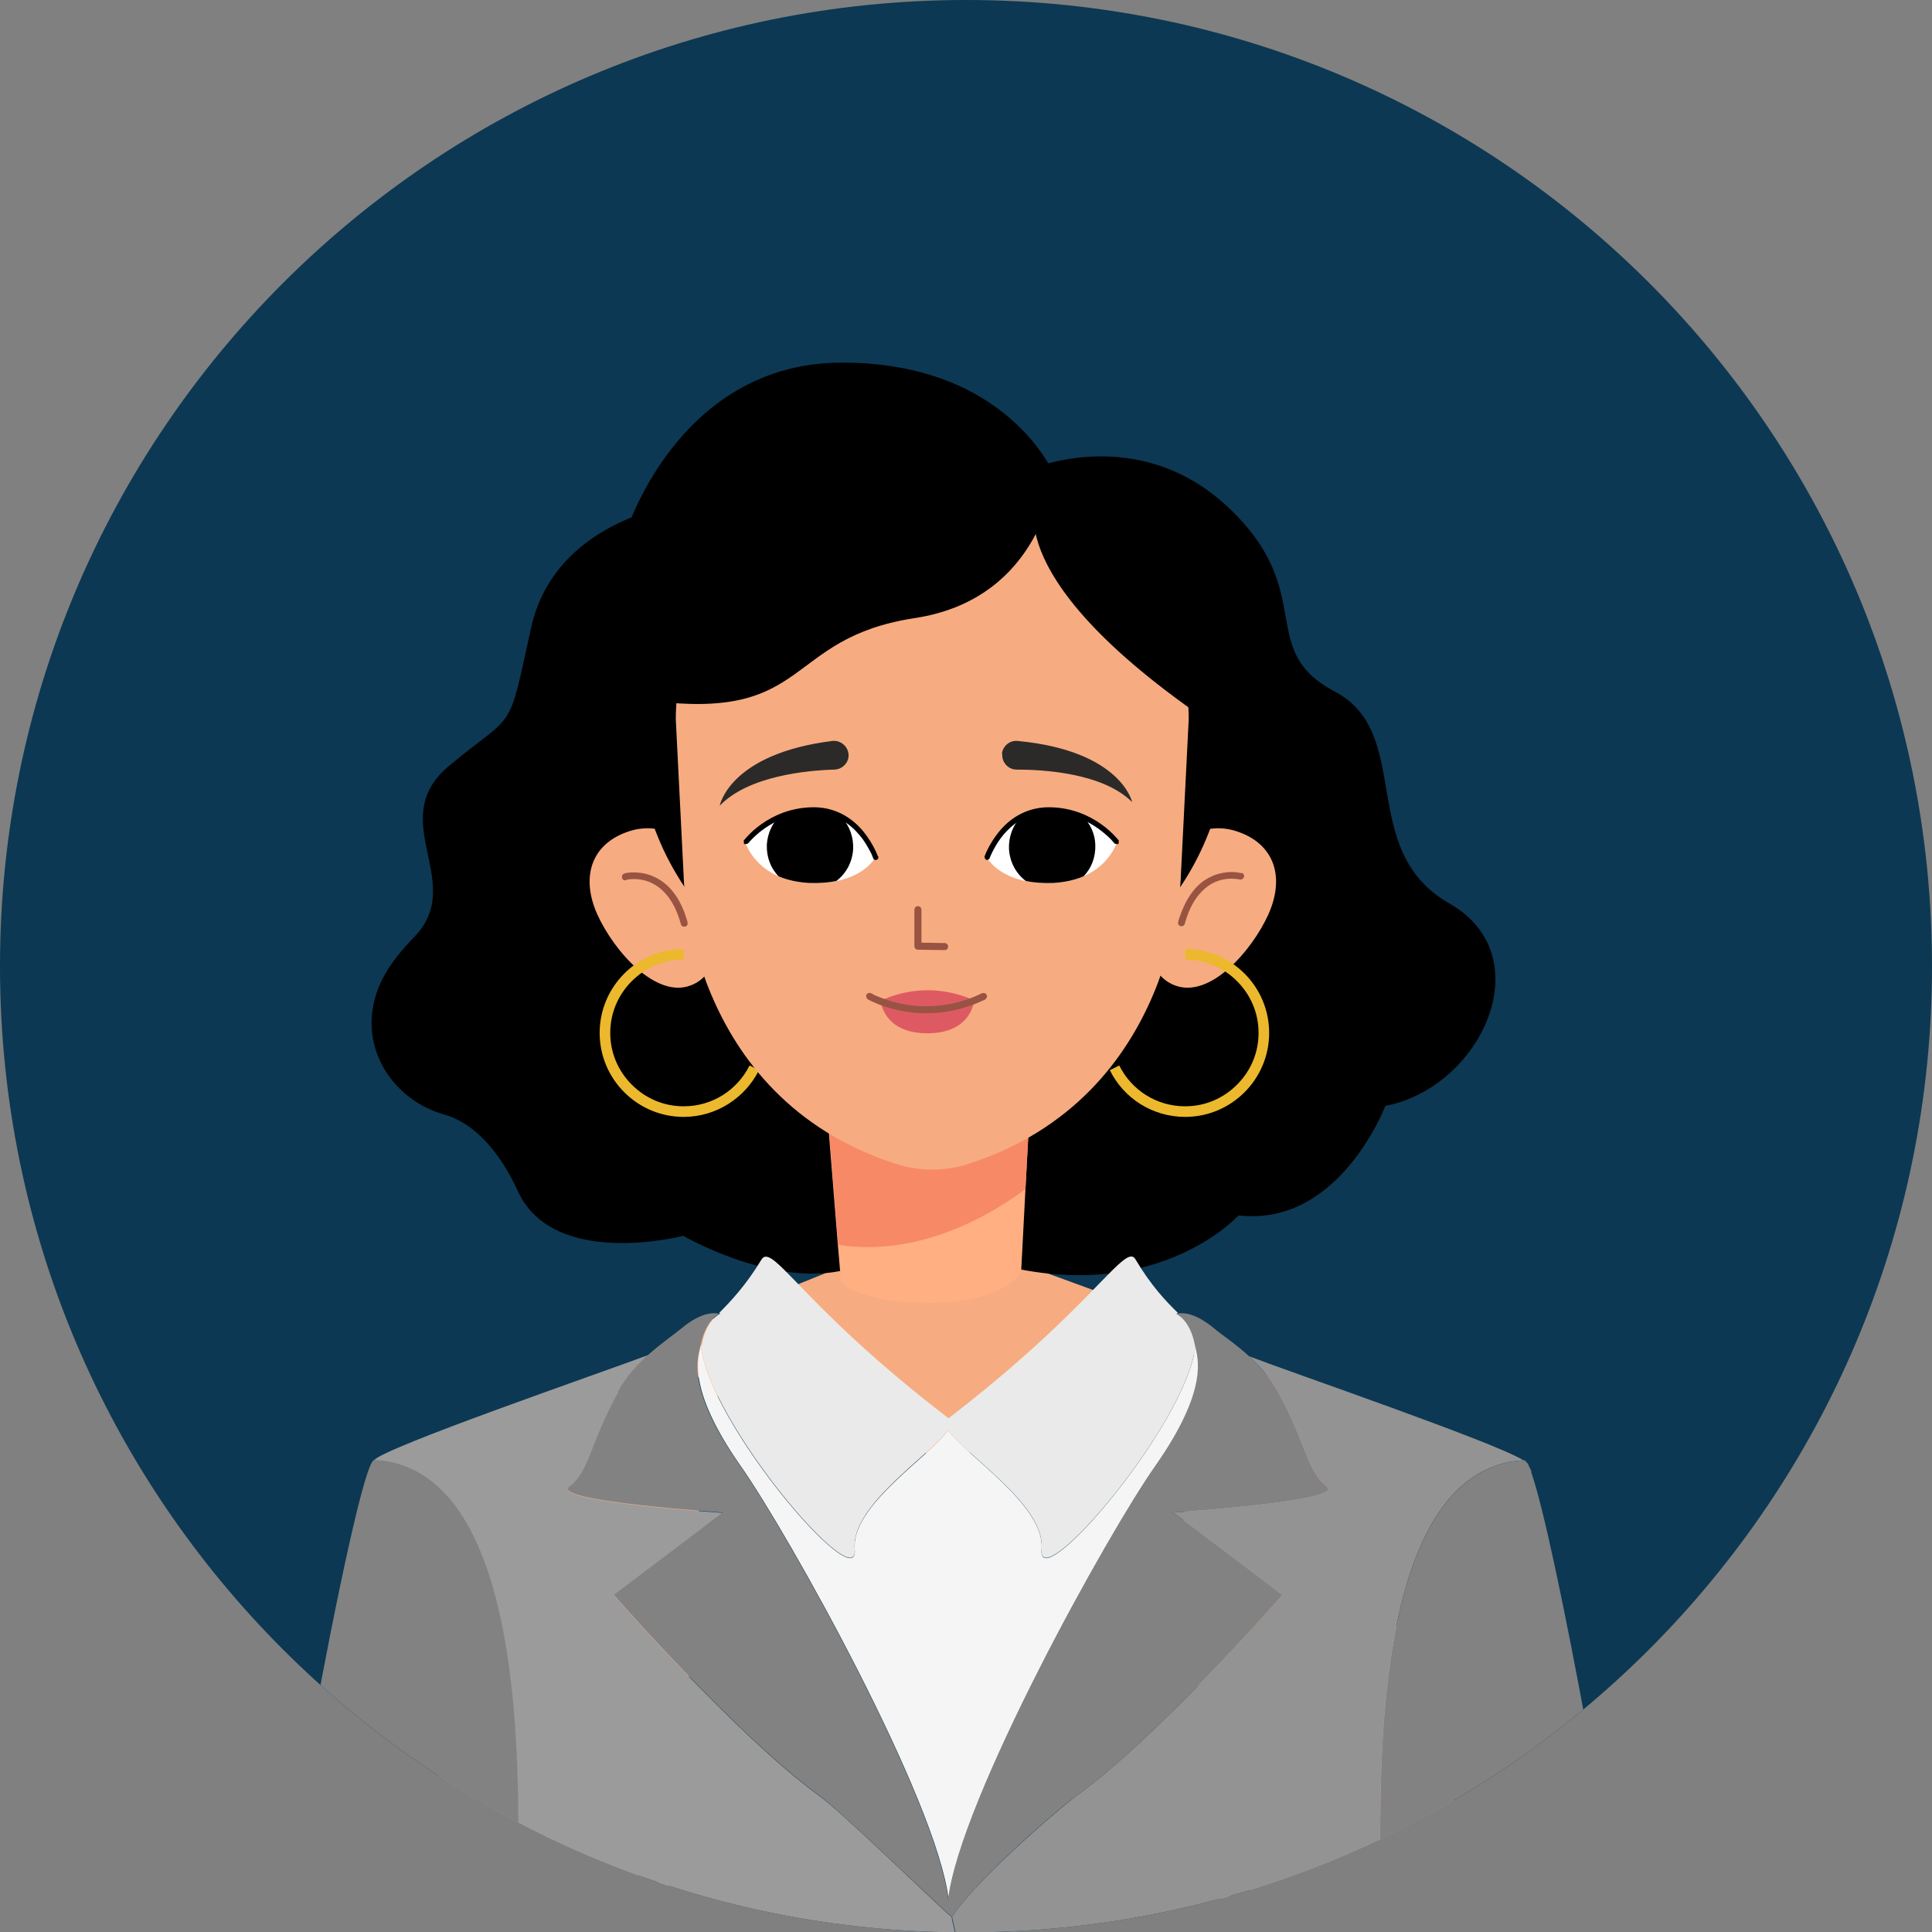 <?xml version="1.0" encoding="UTF-8"?>
<!DOCTYPE svg PUBLIC "-//W3C//DTD SVG 1.1//EN" "http://www.w3.org/Graphics/SVG/1.1/DTD/svg11.dtd">
<!-- Creator: CorelDRAW X6 -->
<svg xmlns="http://www.w3.org/2000/svg" xml:space="preserve" width="50mm" height="50mm" version="1.1" style="shape-rendering:geometricPrecision; text-rendering:geometricPrecision; image-rendering:optimizeQuality; fill-rule:evenodd; clip-rule:evenodd"
viewBox="0 0 4923 4923"
 xmlns:xlink="http://www.w3.org/1999/xlink">
 <rect x="0" y="0" width="4923" height="4923" fill="#808080" stroke="none"/>
 <defs>
  <style type="text/css">
   <![CDATA[
    .str0 {stroke:#31314B;stroke-width:7.503}
    .fil22 {fill:none}
    .fil6 {fill:#84919A}
    .fil2 {fill:#F6AC80}
    .fil8 {fill:black}
    .fil0 {fill:#0C3853}
    .fil16 {fill:#291FAC}
    .fil15 {fill:#31314B}
    .fil21 {fill:#828282}
    .fil18 {fill:#939393}
    .fil9 {fill:#995342}
    .fil20 {fill:#9B9B9B}
    .fil5 {fill:#C11C56}
    .fil12 {fill:#DE5A62}
    .fil19 {fill:#EAEAEA}
    .fil11 {fill:#ECB82D}
    .fil3 {fill:#F0E3E7}
    .fil17 {fill:whitesmoke}
    .fil7 {fill:#FFAF82}
    .fil13 {fill:white}
    .fil14 {fill:#2B2A29;fill-rule:nonzero}
    .fil4 {fill:#C11C56;fill-rule:nonzero}
    .fil10 {fill:#F78967;fill-rule:nonzero}
    .fil1 {fill:#FFAF82;fill-rule:nonzero}
   ]]>
  </style>
   <clipPath id="id0">
    <path d="M4923 2462c0,1360 -1102,2462 -2461,2462 -1360,0 -2462,-1102 -2462,-2462 0,-1359 1102,-2462 2462,-2462 1360,0 2461,1102 2461,2462z"/>
   </clipPath>
 </defs>
 <g id="Layer_x0020_1">
  <path class="fil0" d="M4923 2462c0,1360 -1102,2462 -2461,2462 -1360,0 -2462,-1102 -2462,-2462 0,-1359 1102,-2462 2462,-2462 1360,0 2461,1102 2461,2462z"/>
  <g style="clip-path:url(#id0)">
   <g id="_1824106096">
    <g>
     <g>
      <g>
       <path id="1" class="fil1" d="M3926 7342c0,0 -40,132 -84,228 -44,96 -14,170 -40,257 -26,87 77,80 97,-11 20,-91 11,-134 30,-137 19,-3 73,219 81,282 8,64 -5,223 19,248 24,25 81,-65 63,-231 -18,-166 -5,-162 -5,-162 0,0 16,64 32,134 16,69 17,154 13,201 -3,47 45,71 59,45 14,-25 37,-190 18,-255 -19,-64 -42,-175 -42,-175 0,0 63,148 74,187 11,38 -7,184 26,211 14,11 58,-4 51,-212 0,0 -15,-102 -37,-164 0,0 34,47 51,110 15,56 23,114 28,170 5,56 54,49 54,-50 0,-99 -17,-209 -45,-262 -28,-53 -69,-362 -151,-475l-291 61z"/>
      </g>
     </g>
     <g>
      <path class="fil1" d="M2992 4032c0,0 245,1135 444,1515 0,0 102,501 483,1815 0,0 199,79 315,-72 0,0 -213,-1451 -324,-1913 0,0 -358,-1628 -710,-1897 0,0 -182,206 -208,552z"/>
     </g>
    </g>
    <g>
     <g>
      <g>
       <path class="fil1" d="M876 7342c0,0 40,132 84,228 44,96 14,170 40,257 26,87 -77,80 -97,-11 -20,-91 -11,-134 -30,-137 -19,-3 -73,219 -81,282 -8,64 5,223 -19,248 -24,25 -81,-65 -63,-231 18,-166 5,-162 5,-162 0,0 -16,64 -32,134 -16,69 -17,154 -13,201 3,47 -45,71 -59,45 -14,-25 -37,-190 -18,-255 19,-64 42,-175 42,-175 0,0 -63,148 -74,187 -11,38 7,184 -26,211 -14,11 -58,-4 -51,-212 0,0 15,-102 37,-164 0,0 -34,47 -51,110 -15,56 -23,114 -28,170 -5,56 -54,49 -54,-50 0,-99 17,-209 45,-262 28,-53 69,-362 151,-475l291 61z"/>
      </g>
     </g>
     <g>
      <path class="fil1" d="M1810 4032c0,0 -245,1135 -444,1515 0,0 -102,501 -483,1815 0,0 -199,79 -315,-72 0,0 213,-1451 324,-1913 0,0 358,-1628 710,-1897 0,0 182,206 208,552z"/>
     </g>
    </g>
    <path class="fil2" d="M1723 3398l648 -262 694 253c0,0 -41,314 -673,314 -632,0 -669,-305 -669,-305z"/>
    <path class="fil3" d="M1728 4881l-218 -731c-2,-6 -9,-10 -15,-8 -6,2 -10,9 -8,15l218 731c2,6 9,10 15,8 6,-2 10,-9 8,-15z"/>
    <path class="fil3" d="M3116 4888l218 -731c2,-6 -2,-13 -8,-15 -6,-2 -13,2 -15,8l-218 731c-2,6 2,13 8,15 6,2 13,-2 15,-8z"/>
    <path class="fil4" d="M3012 4873c0,0 -503,356 -1228,22 0,0 677,182 1228,-22z"/>
    <path class="fil5" d="M1944 12998c0,0 10,-16 16,-29 6,-13 16,-34 22,-57 5,-22 7,-41 8,-58 1,-17 -1,-42 -8,-76 -8,-34 -20,-59 -23,-67 -4,-7 -22,-40 -28,-48 -6,-8 -21,-28 -25,-36 -4,-8 -12,-17 -15,-27 -3,-10 -6,-18 -7,-24 -2,-6 -2,-10 -9,-18 -7,-8 -11,-10 -17,-11 -7,-1 -21,1 -30,4 -8,3 -24,12 -34,17 -10,5 -24,14 -32,23 -7,9 -39,37 -56,59 -18,22 -48,59 -63,79 -16,21 -44,53 -53,68 -9,15 -31,44 -39,59 -8,15 -27,55 -35,69 -8,14 -46,80 -51,89 -5,8 -34,54 -39,63 -5,9 -51,83 -64,99 -13,16 -37,48 -46,56 -8,8 -24,28 -36,38 -12,10 -27,22 -34,25 0,0 -21,3 -34,14 -13,11 -34,35 -49,47 -14,12 -55,38 -69,48 -14,10 -36,31 -43,44 -7,13 -14,20 -14,34 0,14 2,24 2,24 0,0 2,25 44,39 43,14 124,29 210,35 86,6 128,11 193,6 65,-5 128,-26 171,-54 43,-28 54,-53 60,-65 6,-13 13,-29 17,-46 4,-18 24,-75 30,-96 5,-21 41,-109 49,-126 8,-17 59,-112 66,-124 7,-12 36,-47 41,-52 5,-5 21,-23 21,-23l5 -3z"/>
    <path class="fil6" d="M1035 13504c0,0 2,21 29,35 27,14 118,31 139,34 21,3 154,17 218,15 0,0 54,5 113,-8 0,0 61,-13 93,-30 0,0 58,-31 77,-63 20,-33 24,-47 33,-83 0,0 25,-83 37,-115 13,-32 45,-105 59,-136 14,-31 36,-68 54,-91 17,-23 32,-42 36,-45 4,-3 15,-16 15,-16l3 -3 2 -1c0,0 -15,45 -22,78 -6,32 -15,74 -18,98 -3,24 -14,79 -16,91 -2,12 -6,45 -8,64 -2,20 -7,54 -8,59 -1,5 -3,12 -3,12 0,0 -27,24 -36,30 -10,6 -28,15 -28,15 0,0 -5,-3 -13,-3 -8,0 -23,-1 -23,-1 0,0 -33,31 -51,52 -18,21 -41,40 -52,51 -11,11 -32,21 -47,28 -15,7 -62,17 -88,23 -26,6 -93,19 -165,12 0,0 -67,-4 -114,-8 -47,-4 -104,-17 -129,-23 -26,-6 -64,-16 -78,-30 -14,-13 -14,-16 -15,-24 -1,-8 5,-17 5,-17z"/>
    <path class="fil1" d="M1817 7232c0,0 151,2358 133,2881l-13 2716 -306 4c-28,-1073 -386,-1937 -264,-2701 241,-898 268,-1443 98,-2282 0,0 -107,-608 351,-617z"/>
    <path class="fil7" d="M1731 12796c-16,14 -79,-6 -100,32 -25,46 -82,159 -99,199 -10,23 -58,103 -82,137 -24,34 -160,128 -187,147 -39,27 162,106 263,85 69,-15 114,-44 143,-88 0,0 32,-34 42,-84 21,-100 209,-309 228,-395 4,-21 -159,-75 -206,-33z"/>
    <path class="fil5" d="M2848 12998c0,0 -10,-16 -16,-29 -6,-13 -16,-34 -22,-57 -5,-22 -7,-41 -8,-58 -1,-17 1,-42 8,-76 8,-34 20,-59 23,-67 4,-7 22,-40 28,-48 6,-8 21,-28 25,-36 4,-8 12,-17 15,-27 3,-10 6,-18 7,-24 2,-6 2,-10 9,-18 7,-8 11,-10 17,-11 7,-1 21,1 30,4 8,3 24,12 34,17 10,5 24,14 32,23 7,9 39,37 56,59 18,22 48,59 63,79 16,21 44,53 53,68 9,15 31,44 39,59 8,15 27,55 35,69 8,14 46,80 51,89 5,8 34,54 39,63 5,9 51,83 64,99 13,16 37,48 46,56 8,8 24,28 36,38 12,10 27,22 34,25 0,0 21,3 34,14 13,11 34,35 49,47 14,12 55,38 69,48 14,10 36,31 43,44 7,13 14,20 14,34 0,14 -2,24 -2,24 0,0 -2,25 -44,39 -43,14 -124,29 -210,35 -86,6 -128,11 -193,6 -65,-5 -128,-26 -171,-54 -43,-28 -54,-53 -60,-65 -6,-13 -13,-29 -17,-46 -4,-18 -24,-75 -30,-96 -5,-21 -41,-109 -49,-126 -8,-17 -59,-112 -66,-124 -7,-12 -36,-47 -41,-52 -5,-5 -21,-23 -21,-23l-5 -3z"/>
    <path class="fil6" d="M3757 13504c0,0 -2,21 -29,35 -27,14 -118,31 -139,34 -21,3 -154,17 -218,15 0,0 -54,5 -113,-8 0,0 -61,-13 -93,-30 0,0 -58,-31 -77,-63 -20,-33 -24,-47 -33,-83 0,0 -25,-83 -37,-115 -13,-32 -45,-105 -59,-136 -14,-31 -36,-68 -54,-91 -17,-23 -32,-42 -36,-45 -4,-3 -15,-16 -15,-16l-3 -3 -2 -1c0,0 15,45 22,78 6,32 15,74 18,98 3,24 14,79 16,91 2,12 6,45 8,64 2,20 7,54 8,59 1,5 3,12 3,12 0,0 27,24 36,30 10,6 28,15 28,15 0,0 5,-3 13,-3 8,0 23,-1 23,-1 0,0 33,31 51,52 18,21 41,40 52,51 11,11 32,21 47,28 15,7 62,17 88,23 26,6 93,19 165,12 0,0 67,-4 114,-8 47,-4 104,-17 129,-23 26,-6 64,-16 78,-30 14,-13 14,-16 15,-24 1,-8 -5,-17 -5,-17z"/>
    <path class="fil7" d="M3061 12796c16,14 79,-6 100,32 25,46 82,159 99,199 10,23 58,103 82,137 24,34 160,128 187,147 39,27 -162,106 -263,85 -69,-15 -114,-44 -143,-88 0,0 -32,-34 -42,-84 -21,-100 -209,-309 -228,-395 -4,-21 159,-75 206,-33z"/>
    <path class="fil1" d="M2976 7232c0,0 -151,2358 -133,2881l13 2716 306 4c28,-1073 386,-1937 264,-2701 228,-738 -142,-1400 -98,-2282 0,0 107,-608 -351,-617z"/>
    <path class="fil8" d="M2625 1196c0,0 274,-120 505,97 230,217 68,362 271,469 203,107 55,405 292,540 237,135 81,469 -163,516 0,0 -117,309 -374,279 0,0 -238,264 -702,97l-171 -70 342 -1928z"/>
    <path class="fil8" d="M1721 1287c0,0 -308,40 -368,314 -60,274 -38,209 -207,349 -169,139 45,297 -90,437 -69,71 -101,129 -108,197 -12,118 70,224 184,256 78,22 142,96 188,196 92,199 421,113 421,113 0,0 311,181 501,47 190,-134 -97,-1987 -97,-1987l-426 80z"/>
    <polygon class="fil9" points="2147,2907 2582,3244 2534,2791 "/>
    <g>
     <g>
      <path class="fil1" d="M2622 2862l-9 168 -11 211c0,0 -42,79 -231,79 -189,0 -228,-54 -228,-54l-8 -94 -25 -311 512 0z"/>
     </g>
     <g>
      <path class="fil10" d="M2622 2862l-9 168c-79,59 -265,175 -477,142l-25 -311 512 0z"/>
     </g>
    </g>
    <path class="fil8" d="M2687 1211c0,0 -117,-287 -541,-287 -423,0 -554,441 -554,441l616 356 479 -510z"/>
    <path class="fil2" d="M1811 2232c42,94 38,246 -51,279 -89,34 -196,-88 -238,-181 -42,-94 -16,-176 73,-209 89,-34 173,18 215,111z"/>
    <path class="fil9" d="M1595 2242l1 0c3,-1 9,-2 19,-2 16,0 38,3 61,19 22,16 45,44 59,96 1,5 6,7 11,6 5,-1 7,-6 6,-11 -15,-55 -40,-87 -66,-105 -26,-18 -52,-22 -71,-22 -14,0 -24,2 -24,3 -5,1 -7,6 -6,11 1,5 6,7 11,6z"/>
    <path class="fil11" d="M1910 2715c-31,62 -94,104 -168,104 -52,0 -98,-21 -132,-55 -34,-34 -55,-80 -55,-132 0,-52 21,-98 55,-132 34,-34 80,-55 132,-55l0 -27c-118,0 -214,96 -214,214 0,118 96,214 214,214 84,0 157,-49 192,-119l-24 -12z"/>
    <path class="fil2" d="M2943 2232c-42,94 -38,246 51,279 89,34 196,-88 238,-181 42,-94 16,-176 -73,-209 -89,-34 -173,18 -216,111z"/>
    <path class="fil9" d="M3163 2225c-1,0 -10,-3 -24,-3 -18,0 -45,4 -71,22 -26,18 -50,51 -66,105 -1,5 1,9 6,11 5,1 9,-1 11,-6 14,-52 37,-80 59,-96 22,-16 45,-19 61,-19 6,0 11,1 15,1l4 1 1 0c5,1 9,-2 11,-6 1,-5 -1,-9 -6,-11z"/>
    <path class="fil11" d="M2828 2727c35,71 108,119 192,119 118,0 214,-96 214,-214 0,-118 -96,-214 -214,-214l0 27c52,0 98,21 132,55 34,34 55,80 55,132 0,52 -21,98 -55,132 -34,34 -80,55 -132,55 -74,0 -137,-42 -168,-104l-24 12z"/>
    <path class="fil8" d="M3127 1870c0,398 -336,721 -751,721 -415,0 -751,-323 -751,-721 0,-398 336,-721 751,-721 415,0 751,323 751,721z"/>
    <path class="fil2" d="M2376 1233l0 0c-347,0 -654,269 -654,600l20 398c0,0 7,564 542,735 59,19 124,19 183,0 535,-172 542,-735 542,-735l20 -398c0,-331 -307,-600 -654,-600z"/>
    <path class="fil12" d="M2244 2550c0,0 6,83 119,83 113,0 119,-83 119,-83l-239 0z"/>
    <path class="fil9" d="M2330 2319l0 92c0,5 4,9 9,9l68 1c5,0 9,-4 9,-9 0,-5 -4,-9 -9,-9l-59 -1 0 -84c0,-5 -4,-9 -9,-9 -5,0 -9,4 -9,9z"/>
    <path class="fil13" d="M2230 2184c0,0 -45,-114 -155,-120 -110,-5 -176,82 -176,82 0,0 28,97 162,104 134,6 170,-66 170,-66z"/>
    <path class="fil8" d="M1954 2153c-1,31 10,60 30,80 21,9 46,15 77,17 27,1 51,-1 70,-5 25,-19 41,-48 43,-82 1,-30 -9,-57 -27,-78 -20,-12 -44,-20 -72,-21 -34,-2 -64,6 -89,16 -19,19 -30,44 -32,72z"/>
    <path class="fil8" d="M2237 2182c0,0 -11,-31 -36,-62 -25,-31 -66,-62 -125,-63l-2 0c-116,0 -178,84 -179,85l1 9 9 -1 3 -3c13,-15 70,-76 166,-76l2 0c54,1 91,29 115,58 12,14 20,29 26,40 3,5 5,10 6,13l2 5c1,4 5,5 9,4 3,-1 5,-5 4,-9z"/>
    <path class="fil13" d="M2515 2184c0,0 45,-114 155,-120 110,-5 176,82 176,82 0,0 -28,97 -162,104 -134,6 -170,-66 -170,-66z"/>
    <path class="fil8" d="M2791 2153c1,31 -10,60 -30,80 -21,9 -46,15 -77,17 -27,1 -51,-1 -70,-5 -25,-19 -41,-48 -43,-82 -1,-30 9,-57 27,-78 20,-12 44,-20 72,-21 34,-2 64,6 89,16 19,19 31,44 32,72z"/>
    <path class="fil8" d="M2522 2186l2 -5c5,-11 18,-39 41,-63 24,-25 58,-47 106,-47l2 0c55,0 97,20 125,40 14,10 25,20 32,27 4,4 6,7 8,9l3 3 9 1 1 -9c-1,-1 -63,-85 -179,-85l-2 0c-59,1 -100,32 -125,63 -25,31 -36,61 -36,62 -1,3 1,7 4,9 3,1 7,-1 9,-4z"/>
    <path class="fil12" d="M2483 2550c0,0 -109,-60 -239,0 0,0 131,56 239,0z"/>
    <path class="fil9" d="M2212 2547c1,0 61,35 149,35 44,0 95,-9 149,-35 4,-2 6,-7 4,-12 -2,-4 -7,-6 -12,-4 -51,25 -100,33 -142,33 -42,0 -77,-8 -102,-17 -12,-4 -22,-8 -29,-11 -3,-2 -6,-3 -7,-4l-2 -1c-4,-2 -9,-1 -12,3 -2,4 -1,9 3,12z"/>
    <path class="fil8" d="M2687 1211c0,0 -28,314 -356,364 -334,51 -262,262 -668,211 0,0 -147,-230 71,-467 144,-157 425,-288 627,-266 68,7 229,136 326,157z"/>
    <path class="fil8" d="M2648 1250c0,0 -145,210 479,620 0,0 102,-145 34,-277 -67,-132 -513,-343 -513,-343z"/>
    <path class="fil14" d="M2162 1920c3,21 -14,40 -35,41 -71,2 -220,16 -293,92 0,0 24,-132 287,-165 20,-2 38,12 41,32z"/>
    <path class="fil14" d="M2554 1921c-2,21 15,40 36,40 71,0 221,9 295,83 0,0 -28,-131 -292,-156 -20,-2 -38,13 -40,33z"/>
    <g>
     <polygon class="fil8" points="2973,5531 1865,5531 1865,5362 2973,5362 "/>
     <path class="fil15" d="M1953 6028c-269,-41 -491,133 -552,398 -63,269 -108,595 -119,982 -26,963 21,1796 68,2229 24,219 209,385 430,385 225,0 412,-172 431,-396l191 -3040c23,-273 -169,-516 -440,-557 -3,0 -6,-1 -9,-1z"/>
     <path class="fil15 str0" d="M2205 9598l-130 2982 -716 0 -13 -2995c4,-235 195,-423 430,-423 240,0 433,196 430,435z"/>
     <path class="fil15" d="M2882 6028c269,-41 491,133 552,398 62,269 108,595 119,982 26,963 -21,1796 -68,2229 -24,219 -209,385 -430,385 -225,0 -412,-172 -431,-396l-191 -3040c-23,-273 169,-516 440,-557 3,0 6,-1 9,-1z"/>
     <path class="fil15" d="M2630 9598l130 2982 716 0 13 -2995c-4,-235 -195,-423 -430,-423 -240,0 -433,196 -430,435z"/>
     <path class="fil15" d="M2973 5531l-1108 0c0,0 -287,199 -445,832l840 481c98,59 218,59 316,0l839 -480c-170,-614 -442,-833 -442,-833z"/>
     <path class="fil16" d="M1908 5740c0,0 0,1 0,4 -2,20 -12,113 -59,211 -47,98 -130,201 -278,244 -6,2 -10,9 -8,15 2,6 9,10 15,8 166,-48 256,-169 302,-277 47,-108 52,-203 52,-203 0,-7 -5,-12 -11,-13 -7,0 -12,5 -13,11z"/>
     <path class="fil16" d="M2898 5741c0,1 6,96 52,203 47,107 136,228 302,277 6,2 13,-2 15,-8 2,-6 -2,-13 -8,-15 -158,-46 -242,-160 -287,-263 -23,-52 -35,-101 -42,-137 -4,-18 -6,-33 -7,-43 -1,-5 -1,-9 -1,-12 0,-3 0,-4 0,-4 0,-7 -6,-12 -13,-11 -7,0 -12,6 -11,13z"/>
    </g>
    <path class="fil17" d="M2654 3948c11,-112 -199,-243 -238,-304 -39,62 -249,192 -238,304 12,127 -373,-321 -392,-519l-1 3c-4,25 -38,103 102,303 122,173 500,852 530,1104 30,-252 406,-931 528,-1104 140,-199 107,-277 102,-303l-1 -3c-20,198 -404,646 -392,519z"/>
    <path class="fil18" d="M3892 3729c3,5 6,13 9,23l1 -3c-3,-7 -7,-14 -11,-20z"/>
    <polygon class="fil18" points="3891,3728 3891,3728 3891,3728 "/>
    <path class="fil18" d="M3516 4719c6,-140 -32,-975 366,-998 -76,-47 -587,-222 -699,-265 26,24 53,54 73,90 71,127 75,205 125,242 50,37 -391,66 -391,66l278 210c0,0 -311,356 -522,510 -65,48 -270,229 -320,311 11,50 27,117 33,153 379,-8 737,-100 1056,-259 0,-25 0,-45 0,-60z"/>
    <path class="fil19" d="M1786 3428c20,198 404,646 392,519 -11,-112 199,-243 238,-304 39,62 249,192 238,304 -12,127 373,-321 392,-519 -13,-67 -48,-81 -48,-81l4 -1c-30,-29 -69,-70 -108,-136 -7,-13 -18,-10 -36,5 -51,42 -164,186 -441,399 -278,-213 -390,-357 -441,-399 -18,-15 -29,-17 -36,-5 -39,65 -79,107 -108,136l4 1c0,0 -36,14 -48,81z"/>
    <path class="fil20" d="M2426 4886c-59,-51 -275,-264 -340,-311 -211,-154 -522,-510 -522,-510l278 -210c0,0 -441,-29 -391,-66 50,-37 54,-115 125,-242 22,-39 50,-70 78,-95 -131,49 -677,237 -701,269 400,21 362,858 368,999 1,18 1,44 0,76 327,157 694,245 1081,245 19,0 37,-1 56,-1 -6,-35 -22,-102 -33,-153z"/>
    <path class="fil21" d="M1576 3546c-71,127 -75,205 -125,242 -50,37 391,66 391,66l-278 210c0,0 311,356 522,510 65,48 281,260 340,311 50,-82 254,-264 320,-311 211,-154 522,-510 522,-510l-278 -210c0,0 441,-29 391,-66 -50,-37 -54,-115 -125,-242 -20,-36 -47,-66 -73,-90 -35,-32 -70,-55 -88,-70 -51,-43 -83,-41 -94,-39l-4 1c0,0 36,14 48,81l1 3c4,25 38,103 -102,303 -122,173 -498,852 -528,1104 -30,-252 -408,-931 -530,-1104 -140,-199 -107,-277 -102,-303l1 -3c13,-67 48,-81 48,-81l-4 -1c-10,-2 -43,-4 -94,39 -17,14 -49,36 -83,66 -28,25 -57,56 -78,95z"/>
    <path class="fil21" d="M1322 4719c-6,-140 32,-978 -368,-999 -22,-1 -93,327 -166,727 162,137 341,254 534,347 1,-31 1,-58 0,-76z"/>
    <path class="fil21" d="M3891 3728l0 0c-3,-5 -5,-7 -7,-7l-2 0c-398,24 -360,858 -366,998 -1,15 -1,36 0,60 192,-96 370,-215 531,-355 -58,-316 -114,-583 -145,-672 -3,-10 -7,-18 -9,-23l-1 -1z"/>
   </g>
  </g>
  <path class="fil22" d="M4923 2462c0,1360 -1102,2462 -2461,2462 -1360,0 -2462,-1102 -2462,-2462 0,-1359 1102,-2462 2462,-2462 1360,0 2461,1102 2461,2462z"/>
 </g>
</svg>
